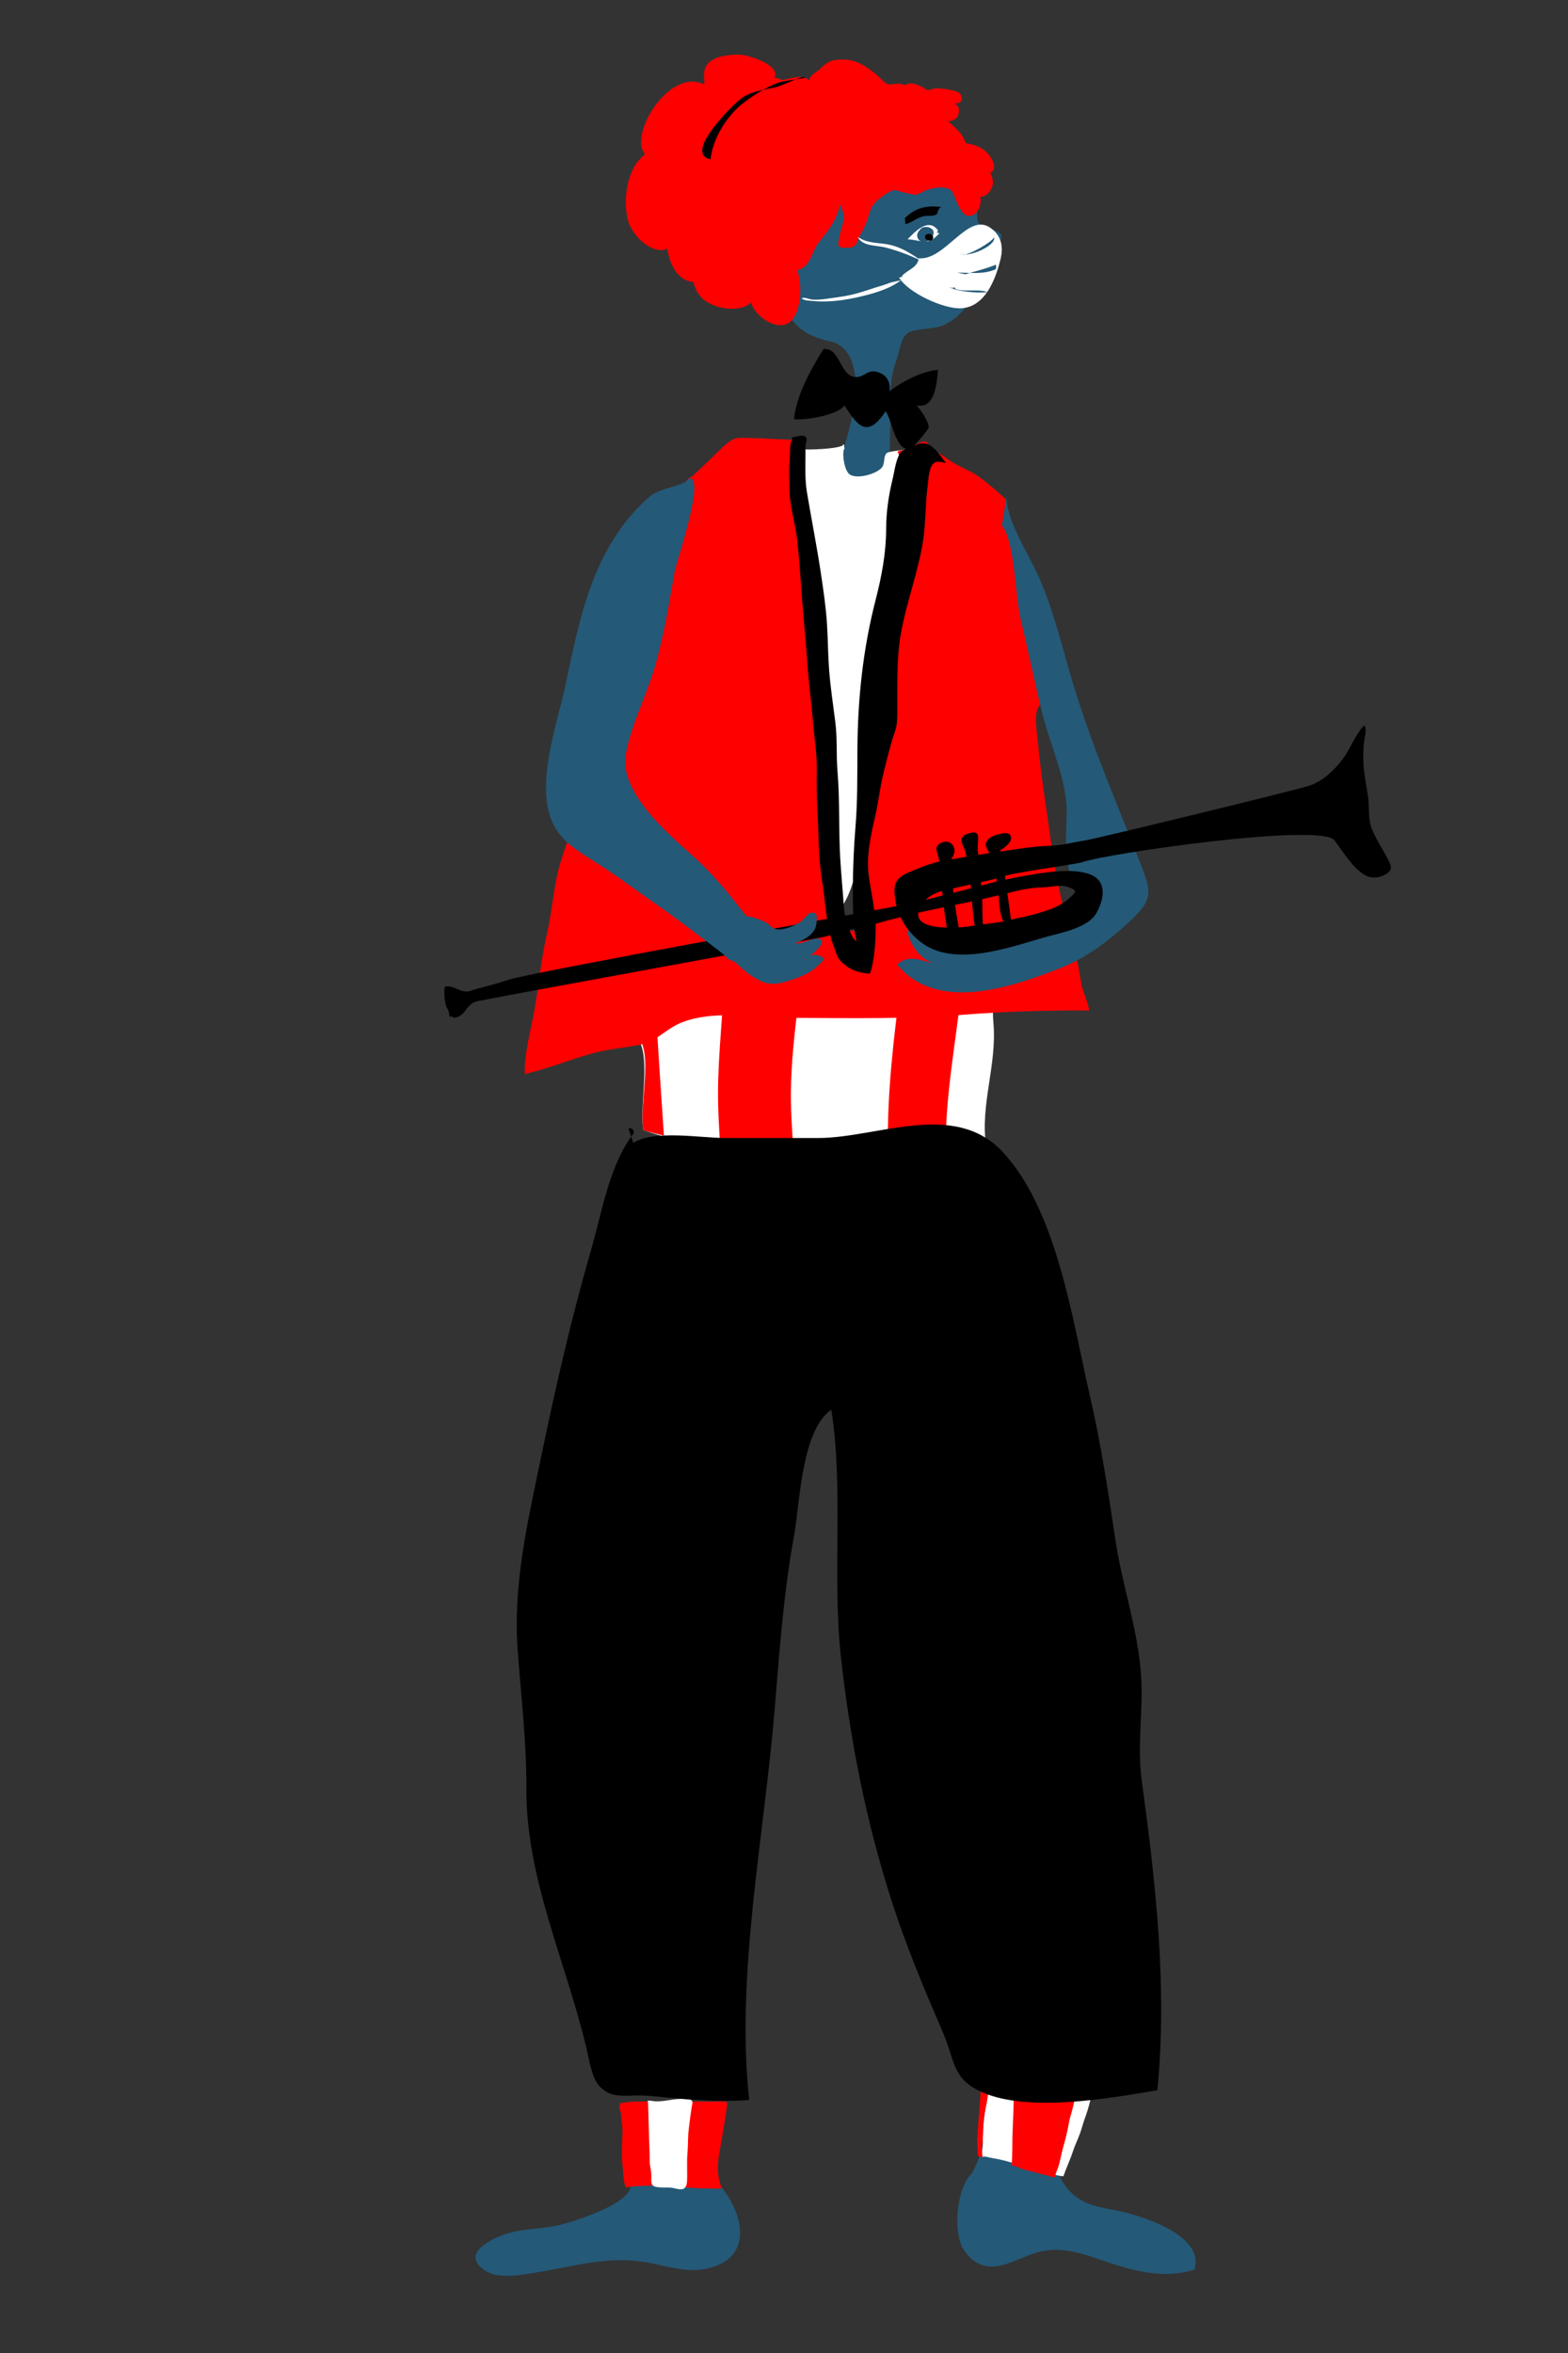 <?xml version="1.0" encoding="utf-8"?>
<!-- Generator: Adobe Illustrator 16.0.4, SVG Export Plug-In . SVG Version: 6.00 Build 0)  -->
<!DOCTYPE svg PUBLIC "-//W3C//DTD SVG 1.1//EN" "http://www.w3.org/Graphics/SVG/1.1/DTD/svg11.dtd">
<svg version="1.1" id="Ebene_1" xmlns="http://www.w3.org/2000/svg" xmlns:xlink="http://www.w3.org/1999/xlink" x="0px" y="0px"
	 width="283.46px" height="425.2px" viewBox="0 0 283.46 425.2" enable-background="new 0 0 283.46 425.2" xml:space="preserve">
<rect x="0" y="0" width="283.46" height="425.2" fill="#333333" stroke="none"/>
<g>
	<path fill="#FFFFFF" d="M114.86,187.102c3.132,3.186,0.637,12.289,1.451,17.085c8.43,3.252,19.271,2.889,28.394,3.723
		c6.054,0.546,12.024,0.005,18.219-0.477c4.656-0.382,11.165,1.012,15.329-0.397c-1.065-7.562,2.002-14.527,1.336-22.211
		c-0.473-5.541,1.407-3.754-4.232-5.394c-4.816-1.392-9.567-2.724-14.692-2.717c-14.384,0.034-34.011-4.529-43.871,9.079
		c1.005,0.203,1.795,0.009,2.811-0.035"/>
	<g>
		<path fill="#FF0000" d="M142.992,196.626c0.108-6.906,1.178-13.688,1.848-20.542c0.003-0.042,0.035-0.049,0.044-0.084
			c-4.867-0.123-9.746,0.028-14.225,1.104c0.118,0.158,0.215,0.328,0.208,0.562c-0.311,7.598-1.285,15.122-1.021,22.735
			c0.071,2.135,0.203,4.256,0.325,6.383c4.493,0.408,9.016,0.6,13.282,0.934C143.141,204.025,142.93,200.332,142.992,196.626z"/>
		<path fill="#FF0000" d="M173.819,178.854c-3.555-0.993-7.114-1.849-10.836-2.097c-1.375,10.234-2.623,20.495-2.476,30.797
			c0.887-0.068,1.768-0.137,2.661-0.203c2.318-0.186,5.086,0.061,7.799,0.19C170.902,197.926,172.772,188.439,173.819,178.854z"/>
		<path fill="#FF0000" d="M118.634,183.577l-3.532,3.442c3.143,3.185,0.398,12.371,1.21,17.167c1.119,0.435,2.522,0.709,3.712,1.021
			C119.599,198.778,118.983,190.016,118.634,183.577z"/>
	</g>
	<path fill="#245977" d="M143.407,39.168c-1.667,5.01-2.347,10.423-1.503,15.669c0.248,1.548,0.931,2.679,2.002,3.805
		c1.715,1.808,4.025,2.584,6.386,3.102c2.043,0.454,3.39,2.328,3.911,4.285c0.501,1.896,0.744,4.325,0.398,6.256
		c-0.422,2.473-0.956,5.068-1.698,7.446c-0.559,1.795-0.94,4.061-2.441,5.357c0.74-0.32,1.432,2.26,2.253,2.291
		c0.905,0.023,2.704,1.01,3.621,0.993c1.629-0.032,2.817-3.657,4.484-3.835c-0.015-3.66,0.177-7.496,0.198-11.279
		c0.016-1.859-0.08-3.693,0.304-5.567c0.213-0.998,0.504-1.931,0.83-2.887c0.491-1.45,0.742-4.292,2.419-4.868
		c2.103-0.717,4.347-0.325,6.396-1.359c2.808-1.417,4.909-4.379,6.12-7.152c0.604-1.367,1.429-2.872,1.319-4.394
		c-0.094-1.327,2.609-2.921,2.669-4.243c0.068-1.42-4.255-1.578-4.38-2.986c-0.272-3.096,0.277-7.213-1.654-9.635
		c-0.686-0.854-1.347-1.827-2.156-2.566c-1.331-1.217-3.1-2.26-4.807-2.833c-2.754-0.929-5.674-1.479-8.591-1.345
		c-2.016,0.085-4.068,0.072-6.08,0.268c-0.658,0.071-1.288,0.203-1.927,0.308C147.865,28.258,145.09,34.15,143.407,39.168z"/>
	<path fill="#FFFFFF" d="M152.47,80.222c0.449,1.169-12.324,1.485-13.785,0.052c0.445,1.527,4.647,3.896,5.252,5.275
		c0.452-0.227,0.401,0.76,0.908,0.949c-0.3,1.205,0.637,1.611,0.66,2.88c0.021,1.702,0.055,3.356,0.073,5.099
		c0.043,4.752,0.887,9.825,0.834,14.821c-0.115,9.687,0.449,19.225,1.347,28.866c0.493,5.352,1.367,10.68,2.272,15.967
		c0.577,3.306,0.507,7.207,1.702,10.355c3.014-3.9,3.368-9.726,4.471-14.424c0.801-3.422,1.477-6.885,2.424-10.284
		c1.136-4.07,2.384-7.979,3.033-12.179c1.191-7.798,1.939-15.594,3.13-23.354c0.586-3.817,1.157-7.622,1.752-11.429
		c0.329-2.08,0.774-4.945,0.426-7.008c0.983-0.041,2.344-0.376,3.004-1.078c-1.943-1.395-1.948-2.663-2.864-4.675
		c-1.526,0.824-2.734,1.138-4.431,1.328c-0.47,0.061-2.137,0.225-2.419,0.527c-0.62,0.647-0.188,1.915-0.952,2.701
		c-1.043,1.059-4.302,2.013-5.688,1.134c-0.943-0.608-1.441-3.658-1.028-4.591c0.213,0.135-0.125-0.812,0.06-0.681"/>
	<path fill="#FF0000" d="M181.763,90.122c3.07,12.214,6.671,24.31,8.232,36.803c-0.267-0.032-0.52-0.079-0.777-0.05
		c-2.907,0.203-1.755,5.017-1.573,7.301c0.465,5.588,1.438,11.105,2.166,16.655c0.872,6.696,2.224,13.051,4.111,19.509
		c0.731,2.488,1.125,4.829,1.548,7.358c0.282,1.701,1.263,3.317,1.407,4.902c-7.214-0.046-14.979,0.153-22.421,0.741
		c-10.256,0.82-20.365,0.648-30.501,0.589c-6.322-0.04-16.472-1.799-22.156,1.535c-2.44,1.43-3.377,2.755-6.449,3.383
		c-2.432,0.49-4.944,0.681-7.351,1.274c-4.302,1.049-8.768,2.995-13.13,3.944c-0.116-3.597,1.086-7.868,1.722-11.452
		c0.816-4.601,1.202-9.188,2.267-13.77c0.949-4.059,1.201-8.635,2.337-12.56c1.283-4.399,3.106-8.42,4.209-12.87
		c1.726-6.961,5.278-13.753,7.495-20.609c1.229-3.83,2.604-7.671,4.062-11.376c1.027-2.587,2.396-7.927,1.579-7.399
		c0.507-4.287,1.496-8.559,2.678-12.676c1.423-5.012,0.552-0.455,3.256-4.992c0.453,0.063,1.238-0.846,1.527-1.104
		c0.913-0.82,1.779-1.688,2.663-2.535c0.886-0.862,1.771-1.738,2.708-2.553c1.082-0.945,1.836-1.104,3.306-1.049
		c1.236,0.055,2.482,0.049,3.714,0.134c2.234,0.147,4.681,0.034,6.859,0.602c-0.486,0.923-0.298,2.163-0.386,3.195
		c-0.088,1.043-0.37,2.016-0.141,3.053c0.249,1.133,0.448,2.245,0.616,3.403c0.387,2.694,0.771,5.387,1.207,8.073
		c0.498,3.079,1.924,6.002,2.153,9.249c0.567,8.139,0.404,16.13,1.275,24.295c0.524,4.903,0.947,9.598,1.246,14.543
		c0.306,5.098,0.406,10.168,0.385,15.322c-0.007,1.455-0.605,4.39-0.032,5.697c0.73,1.689,2.563,1.531,4.328,1.699
		c0.573-6.152,0.426-12.361,1.118-18.473c0.68-6.01,1.711-11.854,2.198-18c0.638-8.043,0.099-16.104-0.181-24.145
		c-0.206-6.148,3.169-10.76,3.006-16.836c-0.038-1.304-0.107-2.717,0.238-3.974c0.31-1.109,1.275-2.093,1.032-3.296
		c-0.158-0.838-0.818-1.285-1.047-2.058c0.48-0.23,1.069-0.249,1.576-0.433c0.504-0.174,0.968-0.44,1.46-0.658
		c0.446-0.205,1.306-0.763,1.789-0.734c0.561,0.024,0.671,0.498,1.024,0.865c0.891,0.931,2.263,1.569,3.319,2.375
		c1.623,1.227,3.604,1.803,5.226,2.924C178.454,87.181,180.143,88.673,181.763,90.122z"/>
	<path d="M163.613,39.651c0.25,0.245-0.05-0.092-0.092-0.173c1.962-1.949,3.93-2.412,6.641-2.059
		c-0.746,0.319-0.514,1.099-0.912,1.361c-0.521,0.333-1.599,0.158-2.196,0.277c-1.257,0.241-2.316,1.26-3.371,1.437"/>
	<path fill="#FFFFFF" d="M169.82,42.148c-2.125,2.346-2.825,1.326-5.754,1.084c1.307-1.311,3.777-4.023,5.52-1.581
		c-0.056,0.149-0.135,0.267-0.272,0.355"/>
	<path fill="#245977" d="M166.64,41.16c-0.01,0.028-0.467,0.464-0.612,0.697c-0.225,0.41-0.312,0.703-0.125,1.166
		c0.291,0.694,1.119,0.903,1.8,0.535c0.669-0.354,1.421-1.281,0.92-2.009c-0.401-0.589-1.549-0.705-2.109-0.286"/>
	<path d="M167.286,42.737c-0.436,0.31,0.958,1.306,1.37,0.386c0.175-0.41-0.158-0.715-0.464-0.824
		c-0.426-0.153-0.557,0.078-0.924,0.145"/>
	<path fill="#FF0000" d="M176.497,35.401c0.178-0.124,0.769,0.208,1.243,0.09c0.576-0.146,1.088-0.704,1.4-1.254
		c0.58-1.018,0.382-2.026-0.141-2.991c1.527-0.673,0.272-2.772-0.477-3.559c-0.865-0.923-1.899-1.388-3.152-1.669
		c-0.925-0.208-0.706,0.036-1.042-0.759c-0.413-0.963-0.933-1.465-1.673-2.201c-1.139-1.144-2.488-2.193-4.046-2.682
		c-0.811-0.252-0.907-0.148-1.324-0.94c-0.355-0.68-0.66-1.2-1.139-1.821c-0.886-1.17-1.932-2.254-3.467-2.463
		c-0.687-0.109-1.609,0.239-2.234,0.036c-0.558-0.182-1.495-1.298-2.016-1.716c-1.722-1.357-3.436-2.626-5.724-2.711
		c-2.17-0.084-3.102,0.318-4.515,1.74c-0.614,0.613-1.868,1.071-1.896,2.048c-1.15-1.198-3.459-0.334-4.904-0.054
		c-1.655,0.334-3.419,0.995-4.893,1.837c-3.748,2.156-5.297,6.337-5.1,10.448c-2.417-1.172-5.57,2.103-6.323,4.099
		c-0.672,1.759-0.833,3.619-0.518,5.462c0.417,2.416,2.447,5.434,4.424,6.916c0,0,0.076-0.447,0.032-0.536
		c-2.358,0.546-3.598,4.916-3.71,6.979c-0.079,1.536,0.407,2.855,1.469,4.014c1.911,2.074,6.738,2.955,9.022,0.967
		c0.665,2.621,5.372,5.758,7.476,3.031c1.704-2.198,1.649-6.492,0.877-8.911c2.178-0.264,2.714-3.513,3.798-4.875
		c1.952-2.468,3.15-3.932,3.961-7.015c0,0,0.683,1.797,0.667,2.23c-0.059,1.207-0.591,2.376-0.808,3.552
		c-0.288,1.551-0.587,2.089,1.184,2.101c1.583,0.014,1.991-0.632,2.355-1.954c0.095-0.322,0.369-0.679,0.535-0.973
		c0.503-0.951,0.953-1.942,1.229-2.994c0.392-1.434,0.867-2.213,2.102-3.123c0.57-0.413,1.153-0.851,1.786-1.159
		c0.191-0.086,0.468-0.209,0.669-0.232c0.568-0.084,0.35,0.062,0.841,0.171c0.856,0.213,1.769,0.461,2.617,0.618
		c1.025,0.173,1.589-0.557,2.563-0.85c1.065-0.312,2.037-0.564,3.156-0.361c1.234,0.22,1.373,0.635,1.798,1.659
		c0.443,1.115,1.463,3.913,3.027,3.378c1.385-0.478,1.86-2.301,1.592-3.535"/>
	<path d="M143.533,75.75c0.479-4.466,3.052-8.992,5.331-12.666c3.104-0.364,2.926,5.139,5.978,5.047
		c1.522-0.033,2.086-1.521,3.906-0.876c1.584,0.563,2.22,1.68,2.079,3.421c2.122-1.658,6-3.688,8.768-3.837
		c-0.273,2.321-0.502,7.134-3.929,6.419c0.566,0.452,2.384,3.106,2.206,4.053c-0.073,0.368-2.965,3.768-3.278,3.828
		c-2.761,0.531-3.325-5.36-4.494-6.811c-3.243,4.877-5.01,2.818-7.445-1.095C151.777,74.896,145.732,76,143.533,75.75z"/>
	<path fill="#FF0000" d="M143.775,23.629c1.745,0.091,1.863-3.217,1.492-4.476c-0.728-2.565-3.178-5.15-5.896-5.181
		c0.031,0.297-0.014,0.508,0.075,0.812c2.955-2.67-4.028-4.844-5.637-4.898c-1.83-0.049-4.748,0.171-5.96,1.775
		c-0.881,1.146-0.473,2.302-0.515,3.619c-6.833-3.473-15.083,11.329-9.695,13.261c0.104-2.456-2.456,0.69-2.811,1.285
		c-1.66,2.878-2.068,6.534-1.36,9.79c0.479,2.182,2.752,4.787,4.973,5.406c1.958,0.551,3.075-0.205,2.464-2.261
		c-0.168-0.104-0.326-0.097-0.489,0.011c-0.026,3.279,1.517,8.869,6.025,8.121c3.005-0.495,3.386-3.975,3.975-6.128
		c1.365,6.202,8.419-2.339,7.57-6.021c1.018,3.459,4.544-0.398,5.562-1.59c1.468-1.717,2.914-4.553,2.405-6.814
		c3.204,1.684,0.873-8.856-1.267-6.189"/>
	<path d="M145.592,13.994c-0.153,0.215-3.885,0.572-4.889,0.945c-2.177,0.809-4.328,2.172-6.188,3.57
		c-3.051,2.293-5.684,6.483-6.059,10.296c-5.07-1.065,4.186-10.015,5.567-11.025c1.868-1.364,4.152-1.55,6.192-2.013
		c1.379-0.318,4.255-1.891,5.089-1.818"/>
	<path fill="#FF0000" d="M169.375,21.91c0.873,0.005,2.688,0.281,3.507-0.568c0.692-0.725,0.74-2.461-0.511-2.629
		c0.818,0.004,1.801-0.143,1.441-1.329c-0.275-0.906-1.647-1.085-2.41-1.206c-0.805-0.145-1.833-0.294-2.673-0.16
		c-0.407,0.072-0.585,0.315-1.031,0.244c-0.337-0.05-0.777-0.455-1.1-0.614c-0.674-0.312-1.385-0.63-2.142-0.573
		c-1.047,0.086-1.055,0.773-1.238,1.628c-0.222,1.084-0.486,2.114,0.284,3.057c0.603,0.721,1.389,0.858,2.116,1.229
		c-0.349,1.1,0.167,1.969,1.392,2.293c1.096,0.288,1.903-0.563,2.764-1.099"/>
	<path fill="#245977" d="M120.561,386.625c0.147-0.337,6.169,4.949,7.737,6.328c5.743,5.07,9.288,15.508-1.375,17.146
		c-3.212,0.486-6.958-0.748-9.938-1.266c-7.122-1.225-12.716,0.599-19.385,1.696c-2.656,0.434-7.272,1.459-9.804-0.155
		c-3.927-2.517-0.771-4.831,2.234-6.159c3.465-1.532,6.793-1.307,10.42-1.993c2.471-0.464,18.431-5.275,12.091-9.304
		c1.454-1.64,7.627-6.066,5.687-8.062"/>
	<g>
		<path fill="#245977" d="M196.372,378.295c-2.147,2.262-4.037,5.746-5.643,8.436c-1.867,3.13-2.678,6.453-4.204,9.555
			c-3.391-1.398-7.414-2.094-10.745-3.727c1.817-3.336,2.546-7.53,3.804-11.084c0.978-2.773,1.7-7.881,3.893-9.908
			c2.886,3.409,9.317,2.893,12.791,6.25"/>
		<path fill="#245977" d="M176.533,392.107c-3.56,1.82-4.507,11.236-2.285,14.48c3.961,5.762,8.875,1.639,13.412,0.386
			c5.02-1.381,9.533,0.911,14.248,2.354c4.519,1.379,9.198,2.326,14.017,0.791c2-6.133-9.504-9.739-13.703-10.607
			c-3.14-0.648-5.904-0.898-8.342-3.086c-2.923-2.623-2.999-5.74-4.223-9.592c-3.809,0.509-6.717,1.518-10.217,2.219"/>
	</g>
	<path fill="#FF0000" d="M112.028,381.299c0.313,0.332,0.223,1.057,0.285,1.473c0.16,1.007,0.251,1.984,0.215,3.009
		c-0.077,1.908-0.199,3.811,0.036,5.704c0.154,1.24,0.084,2.663,0.576,3.801c0.973-0.232,2.095-0.244,3.104-0.299
		c2.222-0.124,4.479-0.031,6.688,0.189c1.699,0.165,3.441,0.289,5.146,0.273c0.749-0.011,1.555,0.119,2.294,0.029
		c0.038-0.325-0.169-0.795-0.25-1.124c-0.135-0.502-0.22-0.981-0.273-1.505c-0.145-1.287-0.028-2.591,0.201-3.859
		c0.388-2.164,0.764-4.297,1.109-6.463c0.104-0.667,0.18-1.354,0.259-2.01c0.05-0.42,0.192-0.619-0.234-0.716
		c-0.687-0.177-1.608-0.028-2.303-0.028c-4.927-0.006-9.856-0.135-14.781,0.016c-0.655,0.013-1.445,0.275-2.028,0.233"/>
	<path fill="#FFFFFF" d="M117.154,379.815c0.064,2.198,0.125,4.413,0.188,6.632c0.039,1.338,0.125,2.664,0.107,3.993
		c-0.009,0.839,0.254,1.647,0.297,2.487c0.026,0.471-0.1,1.398,0.131,1.824c0.251,0.463,1.079,0.479,1.526,0.518
		c0.696,0.053,1.354-0.031,2.034,0.065c0.571,0.074,1.285,0.35,1.855,0.263c0.661-0.104,0.875-0.764,0.903-1.382
		c0.093-1.724-0.071-3.476,0.087-5.194c0.131-1.464,0.047-2.897,0.241-4.359c0.103-0.788,0.182-1.605,0.298-2.397
		c0.112-0.687,0.181-1.372,0.32-2.04c0.22-0.975-0.627-0.824-1.351-0.91c-1.87-0.205-3.644,0.539-5.509,0.377
		c-0.43-0.023-0.827-0.184-1.253-0.059"/>
	<g>
		<path fill="#FFFFFF" d="M178.385,376.79c0.207,0.122,0.021,0.987-0.006,1.272c-0.052,0.756-0.087,1.519-0.167,2.271
			c-0.185,1.59-0.436,3.144-0.511,4.741c-0.04,0.891,0,1.802-0.047,2.708c-0.036,0.636-0.235,1.382-0.15,2.002
			c0.409-0.17,1.007-0.018,1.406,0.086c0.542,0.133,1.075,0.195,1.62,0.312c1.592,0.316,3.159,0.871,4.719,1.297
			c1.363,0.363,2.692,0.818,4.025,1.229c0.497,0.152,1.001,0.207,1.512,0.297c0.472,0.085,1,0.258,1.457,0.245
			c0.498-1.474,1.216-2.944,1.701-4.446c0.379-1.168,0.934-2.263,1.339-3.409c0.281-0.798,0.483-1.611,0.77-2.413
			c0.405-1.084,0.739-2.181,1.003-3.27c0.188-0.779,0.514-1.527,0.79-2.28c-0.937,0.429-2.432-0.091-3.364-0.221
			c-1.963-0.274-3.862-0.775-5.829-1.078c-1.935-0.294-3.843-0.716-5.732-1.146c-1.153-0.27-2.573-0.455-3.792-0.397"/>
		<path fill="#FF0000" d="M183.282,374.34c0.123,0.464,0.101,1.539,0.079,2.103c-0.024,0.887-0.06,1.755-0.091,2.644
			c-0.05,1.903-0.11,3.814-0.201,5.717c-0.094,2.19-0.021,4.4-0.185,6.527c0.541-0.043,1.247,0.35,1.767,0.549
			c0.846,0.312,1.664,0.42,2.52,0.67c0.667,0.207,1.338,0.396,2.007,0.52c0.467,0.098,1.179,0.427,1.613,0.355
			c-0.029-0.648,0.341-1.275,0.532-1.869c0.348-1.062,0.511-2.208,0.806-3.286c0.317-1.171,0.651-2.298,0.88-3.485
			c0.172-0.918,0.335-1.869,0.611-2.739c0.465-1.469,0.67-3.144,1.263-4.55c-0.681-0.348-1.608-0.488-2.369-0.697
			c-1.426-0.367-2.896-0.56-4.33-0.787c-0.804-0.131-1.389-0.328-2.125-0.635c-0.46-0.198-0.937-0.283-1.398-0.452
			c-0.334-0.128-0.683-0.374-1.043-0.433c0-0.085,0.038-0.178,0.102-0.243"/>
		<path fill="#FF0000" d="M179.33,374.689c-0.405,0.19-1.026-0.018-1.478,0.153c-0.238,0.091-0.185,0.03-0.238,0.31
			c-0.046,0.246-0.087,0.511-0.126,0.769c-0.178,1.476-0.275,3.032-0.378,4.53c-0.074,1.232-0.217,2.439-0.279,3.672
			c-0.053,1.03-0.223,2.043-0.186,3.078c0.015,0.561,0.079,1.091,0.073,1.654c-0.007,0.189-0.022,0.416,0.035,0.582
			c0.109,0.338,0.21,0.219,0.51,0.251c0.132,0.019,0.232,0.103,0.374,0.103c-0.022-0.444-0.16-0.904-0.148-1.385
			c0.021-0.539,0.11-1.112,0.16-1.668c0.107-1.29,0.053-2.6,0.204-3.891c0.119-0.969,0.341-1.895,0.527-2.849
			c0.146-0.735,0.199-1.504,0.383-2.225c0.133-0.497,0.334-0.988,0.41-1.5c0.066-0.397,0.012-1.157,0.11-1.395"/>
	</g>
	<path d="M143.327,79.024c-0.637,0.291,0.41,0.546-0.27,0.596c-0.335,1.164-0.209,2.64-0.319,3.876
		c-0.139,1.508-0.009,3.08-0.022,4.599c-0.025,3.137,1.041,6.335,1.396,9.451c0.377,3.294,0.569,6.481,0.812,9.797
		c0.28,3.897,0.722,7.842,0.97,11.747c0.232,3.742,0.755,7.418,1.059,11.153c0.242,2.972,0.739,5.916,0.711,8.91
		c-0.02,2.319-0.027,4.783,0.104,7.12c0.245,4.235,0.142,8.531,0.821,12.701c0.54,3.33,0.689,6.754,1.532,10.09
		c0.288,1.154,0.693,2.218,1.106,3.333c0.379,1.033,0.63,1.183,1.421,1.867c1.4,1.21,2.8,1.513,4.596,1.685
		c0.392-0.925,0.64-2.441,0.765-3.41c0.186-1.471,0.291-2.975,0.297-4.477c0.014-3.426-0.813-6.53-1.255-9.861
		c-0.475-3.569,0.394-7.347,1.205-10.875c0.58-2.524,0.83-5.139,1.458-7.627c0.623-2.49,1.207-4.991,2.05-7.423
		c0.479-1.388,0.438-2.526,0.445-3.981c0.021-4.573-0.142-9.377,0.658-13.848c1.024-5.72,3.187-11.223,4.039-16.982
		c0.458-3.154,0.37-6.449,0.784-9.572c0.148-1.125,0.175-2.325,0.561-3.332c0.532-1.4,1.444-1.217,2.779-0.877
		c-1.469-1.842-2.839-4.438-5.381-3.299c-0.973,0.428-2.442,0.701-3.001,1.616c-0.747,1.262-0.958,3.266-1.307,4.675
		c-0.721,2.943-1.134,5.892-1.145,8.929c-0.021,4.365-0.798,8.521-1.888,12.738c-2.332,9.046-3.262,18.019-3.308,27.345
		c-0.022,4.57,0.03,9.141-0.344,13.668c-0.295,3.639-0.463,7.358-0.475,11.029c-0.013,3.268-0.02,6.612,0.651,9.676
		c-0.827-0.431-1.25-2.032-1.545-2.863c-0.404-1.15-0.655-2.124-0.734-3.33c-0.19-2.891-0.479-5.744-0.649-8.618
		c-0.318-5.276-0.062-10.612-0.503-15.899c-0.25-2.946-0.019-5.926-0.392-8.853c-0.396-3.115-0.883-6.327-1.119-9.38
		c-0.214-2.779-0.21-5.529-0.385-8.334c-0.199-3.074-0.652-6.156-1.108-9.191c-0.729-4.853-1.705-9.765-2.522-14.652
		c-0.383-2.287-0.273-4.668-0.261-7.028c0-0.474-0.032-0.969,0.005-1.442c0.033-0.371,0.312-0.893,0.153-1.291
		C145.419,78.307,144.047,78.938,143.327,79.024"/>
	<path fill="#FFFFFF" d="M163.391,50.143c-0.216,0.023-0.326-0.072-0.326-0.287c0.887-1.049,2.874-1.509,3.014-3.185
		c4.813,0.457,8.87-8.418,12.978-5.494c1.963,1.397,2.371,3.375,1.813,5.666c-0.919,3.782-2.815,8.593-7.08,8.861
		c-3.123,0.2-9.679-2.808-11.259-5.556c0.503-0.152,0.964-0.141,1.49-0.104"/>
	<path fill="#FFFFFF" d="M163.521,50.729c-0.278-0.264-1.516,0.131-1.958,0.199c-0.66,0.107-1.381,0.458-2.048,0.652
		c-1.975,0.562-3.865,1.32-5.835,1.742c-1.425,0.303-2.96,0.487-4.43,0.693c-0.807,0.114-1.627,0.182-2.44,0.114
		c-0.462-0.038-1.59-0.539-1.886-0.193c0.033,0.028,0.071,0.045,0.114,0.052c0.354,0.356,1.658,0.369,2.133,0.416
		c0.809,0.079,1.624,0.092,2.436,0.058c1.757-0.062,3.512-0.327,5.231-0.707c2.735-0.607,5.901-1.434,8.151-3.196"/>
	<path fill="#FFFFFF" d="M160.046,44.715c-1.588-0.411-4.208-0.175-4.962-1.908c1.736,1.279,3.92,0.971,5.966,1.477
		c2.282,0.563,3.844,1.72,5.753,2.957C164.644,46.188,162.372,45.319,160.046,44.715z"/>
	<path fill="#FFFFFF" d="M165.882,47.752c0.345,0.162,0.708,0.447,0.84,0.805c0.105,0.018,0.163,0.013,0.273,0
		c0.118-0.197,0.174-0.395,0.118-0.498"/>
	<path fill="#245977" d="M171.591,51.9c1.577,0.803,5.104,1.097,6.943,0.884c-1.878-0.69-4.868,0.194-6.334-0.84
		c0.238-0.063,0.422,0.019,0.563,0.244"/>
	<path fill="#245977" d="M173.055,49.262c2.357,0,4.894,0.365,6.978-0.633c0.062-0.322,0.057-0.482-0.009-0.803
		c-1.803,0.754-3.69,1.173-5.503,1.729"/>
	<path fill="#245977" d="M173.642,45.749c0.914,0.983,6.379-1.204,6.087-2.834c-0.833,1.086-4.151,2.936-5.5,3.126"/>
	<path fill="#245977" d="M181.979,89.682c-0.138,4.085,3.607,9.805,5.564,14.033c2.589,5.598,4.108,11.714,5.775,17.557
		c3.37,11.834,8.255,23.042,12.631,34.197c2.346,5.979,2.699,7.063-2.402,11.668c-3.528,3.187-7.335,6.005-11.632,7.707
		c-8.713,3.448-22.43,8.312-29.716-0.533c2.029-1.949,4.295-0.742,6.63-0.202c-2.763-0.9-4.424-3.73-4.874-6.063
		c1.73,0.931,3.448,2.027,5.235,3.012c-0.877-0.969-1.157-2.123-1.771-3.02c6.051,1.054,8.699,4.605,15.029,1.789
		c4.596-2.053,9.893-5.53,12.817-9.688c-3.906-2.651-2.072-10.884-2.51-15.146c-0.575-5.616-3.054-10.949-4.304-15.99
		c-1.448-5.856-2.56-11.391-3.959-17.168c-0.964-3.988-1.039-14.164-3.377-16.879"/>
	<path d="M80.836,182.219c0.609,0.812,0.106,1.712,0.818,1.45l0.367,0.243c1.836-0.157,1.983-1.59,3.265-2.559
		c0.792-0.577,1.867-0.51,2.779-0.772c0.765-0.226,60.422-11.091,61.238-11.359c3.461-1.141,6.921-1.667,10.374-2.676
		c1.062-0.315,2.087-0.549,3.137-0.812c0.765,1.654,1.905,3.12,3.54,4.421c6.159,4.907,16.527,0.858,22.905-0.895
		c2.629-0.737,7.386-1.585,8.917-4.223c1.56-2.701,1.881-5.869-1.071-7.019c-3.491-1.35-9.338-0.211-13.083,0.469
		c-0.768,0.143-1.517,0.314-2.259,0.468c-0.042-0.194-0.062-0.386-0.096-0.575c-0.101-0.483,12.847-2.168,14.076-2.608
		c4.129-1.495,43.09-7.19,45.539-3.892c1.402,1.911,3.517,5.343,5.732,6.395c1.003,0.48,2.271,0.342,3.26-0.165
		c1.531-0.797,1.338-1.471,0.664-2.792c-0.927-1.796-2.134-3.566-2.911-5.465c-0.809-1.984-0.408-4.059-0.743-6.137
		c-0.309-1.824-0.643-3.603-0.79-5.457c-0.103-1.341-0.05-2.689,0.075-4.021c0.081-0.92,0.612-2.382,0.053-3.164
		c-1.601,1.578-2.551,4.387-4.008,6.25c-1.539,1.977-3.434,3.747-5.819,4.625c-1.833,0.662-38.45,9.578-40.459,9.881
		c-2.239,0.363-4.316,0.934-6.575,1.002c-2.963,0.103-5.961,0.611-8.898,1.033c-0.005-0.086-0.021-0.154-0.018-0.25
		c0.565-0.274,1.842-1.243,1.912-1.998c0.149-1.463-1.509-1.078-2.468-0.803c-1.13,0.326-2.219,0.938-2.049,1.988
		c0.064,0.476,0.374,0.904,0.656,1.346c-0.674,0.121-1.368,0.207-2.046,0.32c-0.047-0.531-0.119-1.068-0.094-1.563
		c0.046-1.556,0.499-2.989-1.62-2.313c-1.814,0.58-1.407,1.486-0.814,2.789c0.197,0.447,0.295,0.943,0.421,1.436
		c-0.923,0.15-1.845,0.307-2.761,0.465c0.17-0.325,0.374-0.649,0.5-1.055c0.372-1.284-0.771-2.604-2.212-1.984
		c-1.579,0.666-0.853,1.69-0.583,2.719c0.059,0.227,0.059,0.49,0.106,0.73c-1.93,0.424-3.898,1.251-5.617,2.002
		c-1.636,0.705-2.551,1.602-2.469,3.395c0.036,0.938,0.168,1.813,0.368,2.656c-3.852,0.73-66.212,11.992-70.064,13.277
		c-3.155,1.055-5.622,1.536-6.811,1.979c-1.852,0.686-3.016-1.067-4.757-0.725C80.153,178.963,80.411,181.634,80.836,182.219z
		 M166,164.932c1.54-0.342,3.081-0.672,4.635-0.99c0.138,1.248,0.337,2.457,0.527,3.675
		C168.537,167.561,165.703,167.012,166,164.932z M173.318,167.574c-0.238-1.336-0.476-2.679-0.671-4.059
		c1.021-0.193,2.037-0.401,3.068-0.629c0.117,1.462,0.276,2.936,0.481,4.362c-0.484,0.065-0.967,0.161-1.459,0.209
		C174.37,167.5,173.879,167.548,173.318,167.574z M172.283,160.534c1.053-0.228,2.119-0.476,3.174-0.708
		c0.022,0.227,0.044,0.452,0.062,0.686c-1.015,0.274-2.058,0.545-3.146,0.818C172.353,161.055,172.319,160.799,172.283,160.534z
		 M180.548,161.783c0.092,0.971,0.127,3.519,0.86,4.719c-1.202,0.221-2.466,0.362-3.702,0.532c-0.154-1.193-0.077-3.027-0.136-4.065
		c-0.002-0.163-0.009-0.322-0.022-0.49c0.98-0.217,1.988-0.455,3.005-0.699L180.548,161.783z M188.353,160.362
		c1.419-0.021,3.334-0.569,4.679-0.097c1.971,0.686,1.425,0.969,0.159,2.15c-1.452,1.319-3.594,2.051-5.478,2.596
		c-1.632,0.467-3.293,0.827-4.957,1.164c-0.191-1.605-0.43-3.186-0.652-4.764c0.169-0.045,0.323-0.074,0.485-0.121
		C184.42,160.816,186.473,160.389,188.353,160.362z M180.115,158.762c0.031,0.182,0.05,0.357,0.075,0.525
		c-0.93,0.221-1.868,0.465-2.795,0.729c-0.019-0.207-0.031-0.417-0.041-0.602c0.457-0.11,0.924-0.195,1.382-0.312
		C179.183,159.003,179.656,158.881,180.115,158.762z M170.322,161.009c0.019,0.275,0.052,0.548,0.074,0.814
		c-0.769,0.192-1.543,0.392-2.265,0.593c-0.258,0.059-0.516,0.109-0.773,0.171C168.168,161.797,169.212,161.322,170.322,161.009z"/>
	<path fill="#245977" d="M144.877,166.459c-1,0.703-3.34,1.848-4.798,1.377c-0.586-0.184-0.777-0.564-1.246-0.908
		c-0.475-0.346-0.958-0.517-1.515-0.742c-0.829-0.336-1.626-0.561-2.446-0.656c-0.471,2.729-2.386,5.31-3.469,7.775
		c0.253,0.019,0.512,0.05,0.758,0.153c0.89,0.354,1.641,1.269,2.328,1.86c0.836,0.719,1.924,1.424,2.944,1.917
		c2.154,1.036,3.956,0.376,5.861-0.249c2.071-0.664,3.695-1.514,5.042-2.942c0.288-0.304,0.708-0.584,0.414-0.996
		c-0.201-0.282-0.984-0.501-1.342-0.509c-0.266-0.012-0.652,0.061-0.953,0.146c0.298-0.206,0.595-0.428,0.832-0.653
		c0.418-0.397,1.58-1.501,1.261-2.046c-0.743-1.275-3.625,0.907-4.745,0.428c1.73-0.588,3.62-1.754,3.771-3.437
		c0.04-0.562,0.496-2.181-0.824-2.062C146.021,164.988,145.397,166.086,144.877,166.459z M145.267,173.502
		c0.174-0.109,0.385-0.26,0.577-0.381C145.679,173.292,145.512,173.467,145.267,173.502z"/>
	<path d="M113.604,203.884c0.654-0.074,0.983,0.215,0.99,0.856c-4.453,5.729-5.766,14.309-7.78,21.275
		c-3.679,12.734-6.504,25.237-9.168,38.104c-2.369,11.44-4.928,22.373-4.049,34.209c0.612,8.281,1.601,16.55,1.561,24.844
		c-0.079,16.137,6.952,30.796,10.783,46.605c0.493,2.04,1.002,5.652,2.378,7.154c2.403,2.612,5,1.476,8.799,1.785
		c5.826,0.48,12.081,1.262,18.316,0.745c-2.434-22.539,2.666-47.403,4.574-70.194c0.893-10.634,1.616-21.201,3.514-31.584
		c1.121-6.123,1.31-19.104,6.756-22.966c2.266,14.262,0.128,30.119,1.751,44.78c1.658,15,4.594,29.887,9.242,44.261
		c2.633,8.147,5.844,15.755,9.221,23.576c2.156,5.001,1.565,8.312,7.032,10.721c8.382,3.694,22.737,1.177,31.709-0.349
		c1.808-18.652-0.289-37.329-2.811-55.812c-0.949-6.973,0.385-13.09-0.191-19.891c-0.674-7.975-3.381-15.734-4.575-23.64
		c-1.348-8.931-2.572-17.224-4.634-26.159c-3.106-13.46-5.924-33.525-15.766-44.059c-8.79-9.402-22.597-2.504-33.385-2.504
		c-5.565,0-11.128,0-16.692,0c-4.596,0-12.869-1.53-16.692,0.877"/>
	<path fill="#245977" d="M124.597,86.324c-0.536,1.569-5.077,1.667-7.038,3.326c-3.336,2.819-5.94,6.292-8.027,10.146
		c-3.931,7.271-5.654,16.194-7.337,24.12c-1.507,7.099-5.465,17.763-2.315,24.729c1.499,3.31,4.576,5.166,7.564,7.026
		c3.343,2.077,6.386,4.359,9.579,6.602c2.842,1.991,5.656,3.977,8.422,6.114c1.645,1.273,3.382,2.51,4.974,3.772
		c1.539,1.217,2.011,2.16,3.392,0.973c0.571-0.491,1.682-3.43,1.87-4.295c0.466-2.16-0.6-3.036-1.989-4.844
		c-2.626-3.422-5.313-6.521-8.653-9.517c-4.554-4.08-13.125-11.414-11.892-18.244c0.93-5.188,3.821-10.787,5.276-15.832
		c1.628-5.636,2.526-11.312,3.516-16.996c0.335-1.922,5.812-17.533,2.535-17.043"/>
</g>
</svg>
